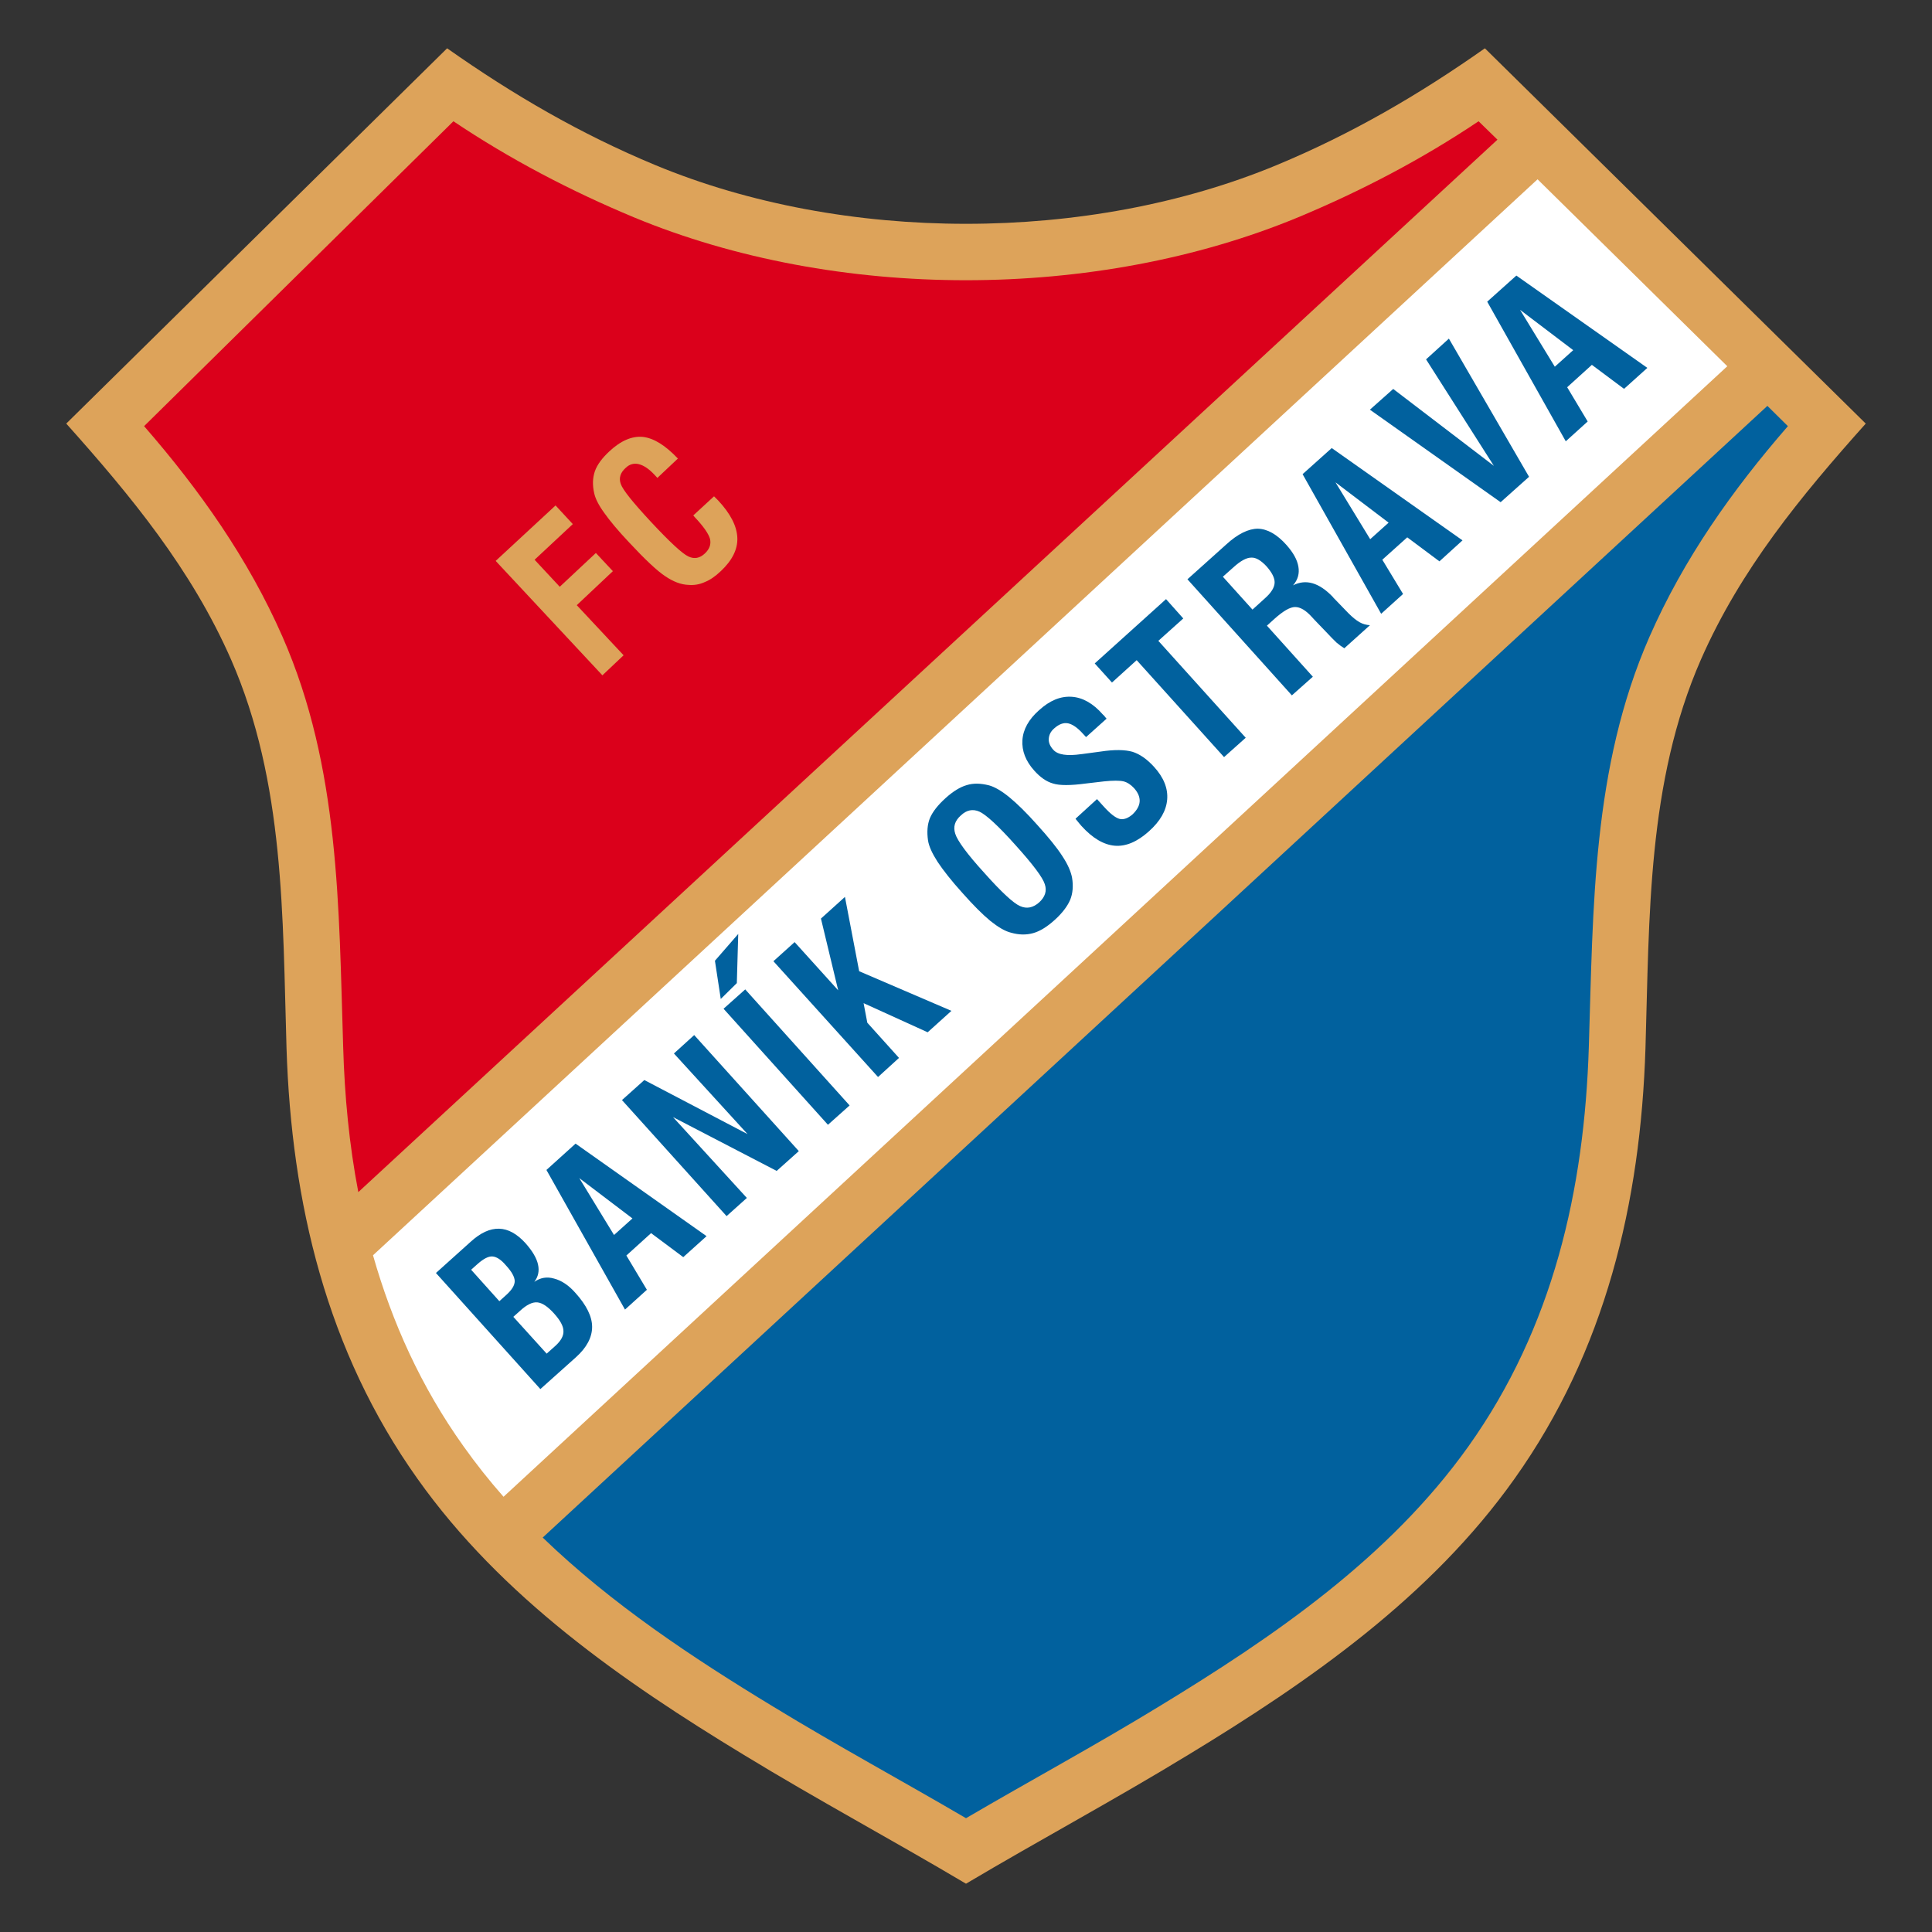 <svg enable-background="new 0 0 444.672 453.542" height="1000" viewBox="0 0 1000 1000" width="1000" xmlns="http://www.w3.org/2000/svg"><rect x="0" y="0" width="1000" height="1000" fill="#333333" stroke="none"/><g transform="matrix(3.8 0 0 3.8 34.29 -748.46)"><path d="m 80.232 219.448 c 25.686 10.668 58.96 10.668 84.645 0 c 10.16 -4.222 19.336 -9.556 28.354 -15.906 l 51.879 51.118 c -8.827 9.874 -17.05 19.844 -22.448 32.132 c -7.334 16.732 -7.016 35.116 -7.556 52.927 c -.666 21.082 -5.461 41.275 -17.843 58.674 c -11.398 16.066 -27.845 27.527 -44.482 37.624 c -9.938 6.064 -20.225 11.589 -30.226 17.526 C 112.554 447.605 102.267 442.081 92.329 436.016 C 75.692 425.919 59.245 414.458 47.847 398.392 C 35.465 380.994 30.67 360.8 30.003 339.718 C 29.464 321.907 29.781 303.523 22.447 286.791 C 17.05 274.503 8.827 264.534 0 254.66 L 51.879 203.542 c 9.017 6.35 18.193 11.684 28.353 15.906 z" fill="#dda35a" stroke-width=".551"/><path d="m 64.897 406.393 c 9.335 9.017 20.383 16.351 31.433 23.05 c 8.636 5.271 17.494 10.065 26.226 15.177 c 8.731 -5.111 17.589 -9.906 26.225 -15.177 c 15.716 -9.556 31.433 -20.32 42.228 -35.496 c 11.493 -16.161 15.78 -34.862 16.383 -54.451 c .603 -18.955 .444 -37.973 8.255 -55.785 c 4.667 -10.636 11.271 -19.971 18.859 -28.702 l -2.794 -2.762 z" fill="#01619e" stroke-width=".551"/><path d="m 41.783 367.944 c 2.603 9.144 6.54 17.907 12.319 26.004 c 1.715 2.413 3.524 4.699 5.461 6.89 L 226.251 246.849 L 200.407 221.385 Z" fill="#fff" stroke-width=".551"/><path d="M 77.311 226.561 C 68.707 222.973 60.453 218.655 52.737 213.48 L 10.604 255.009 c 7.589 8.731 14.192 18.066 18.859 28.702 c 7.81 17.811 7.652 36.83 8.255 55.785 c .191 6.763 .826 13.398 2.064 19.844 l 155.163 -143.352 l -2.572 -2.508 c -7.715 5.175 -15.97 9.493 -24.575 13.081 c -27.591 11.43 -62.928 11.43 -90.487 0 z" fill="#db001b" stroke-width=".551"/><path d="m 85.408 267.169 l 2.826 -2.603 c .063 .063 .159 .159 .286 .286 c .127 .127 .222 .222 .286 .286 c 1.683 1.81 2.54 3.493 2.603 5.08 c .063 1.556 -.698 3.08 -2.254 4.54 c -.73 .698 -1.461 1.206 -2.191 1.492 c -.698 .318 -1.429 .445 -2.191 .381 c -1.048 -.032 -2.096 -.445 -3.175 -1.175 c -1.111 -.73 -2.762 -2.286 -4.953 -4.636 c -1.492 -1.587 -2.603 -2.921 -3.365 -4 c -.762 -1.048 -1.206 -1.937 -1.365 -2.667 c -.254 -1.112 -.222 -2.096 .095 -3.016 c .318 -.889 .984 -1.778 1.936 -2.667 c 1.588 -1.493 3.112 -2.127 4.572 -2 c 1.493 .159 3.08 1.143 4.794 2.952 l -2.794 2.635 l -.349 -.381 c -.794 -.857 -1.524 -1.333 -2.191 -1.492 c -.635 -.159 -1.27 0 -1.81 .54 c -.698 .635 -.921 1.365 -.635 2.159 c .286 .826 1.651 2.508 4.064 5.112 c 2.603 2.794 4.318 4.382 5.143 4.763 c .794 .381 1.556 .254 2.254 -.413 c .635 -.603 .857 -1.238 .698 -1.968 c -.191 -.698 -.889 -1.715 -2.095 -2.985 z" fill="#dda35a" stroke-width=".551"/><path d="M 126.202 137.664 L 137.779 150.048 L 132.538 155.001 L 106.157 126.72 L 120.96 113.011 L 125.222 117.619 L 115.776 126.432 L 121.997 133.114 L 130.925 124.762 L 135.129 129.254 Z" fill="#dda35a" transform="matrix(.551 0 0 .551 0 203.542)"/><path d="m 65.437 381.343 l 1.207 -1.079 c .762 -.698 1.111 -1.365 1.079 -2 c 0 -.666 -.444 -1.461 -1.27 -2.381 c -.857 -.953 -1.619 -1.461 -2.286 -1.524 c -.666 -.063 -1.46 .318 -2.381 1.175 l -.889 .794 z m -6.445 -7.144 l .984 -.889 c .73 -.666 1.111 -1.27 1.111 -1.873 c -.032 -.572 -.413 -1.27 -1.206 -2.127 c -.667 -.794 -1.302 -1.175 -1.842 -1.207 c -.54 -.032 -1.206 .318 -2 1.016 l -.889 .794 z m 5.588 11.97 l -14.224 -15.812 l 4.731 -4.254 c 1.365 -1.239 2.635 -1.81 3.873 -1.778 c 1.239 .032 2.445 .699 3.619 2 c .921 1.048 1.493 2 1.683 2.889 c .191 .857 .032 1.651 -.508 2.349 c .826 -.572 1.714 -.73 2.699 -.444 c .984 .254 1.968 .889 2.889 1.937 c 1.524 1.683 2.286 3.238 2.286 4.636 c 0 1.429 -.73 2.826 -2.223 4.159 z" fill="#01619e" stroke-width=".551"/><path d="m 74.613 365.181 l 2.508 -2.254 l -7.239 -5.493 z m 1.492 10.16 l -10.7 -19.018 l 3.969 -3.587 l 17.843 12.605 l -3.175 2.858 l -4.382 -3.27 l -3.366 3.048 l 2.794 4.667 z" fill="#01619e" stroke-width=".551"/><path d="M 149.99 264.211 L 168.249 284.198 L 163.238 288.691 L 137.376 260.006 L 142.905 255.053 L 168.422 268.416 L 150.221 248.486 L 155.231 243.936 L 181.094 272.621 L 175.622 277.517 Z" fill="#01619e" transform="matrix(.551 0 0 .551 0 203.542)"/><path d="M 188.294 266.112 L 162.489 237.427 L 167.846 232.646 L 193.651 261.331 Z" fill="#01619e" transform="matrix(.551 0 0 .551 0 203.542)"/><path d="M 212.947 243.245 L 197.107 236.045 L 198.028 240.883 L 205.862 249.581 L 200.678 254.304 L 174.815 225.677 L 180.058 220.954 L 190.829 232.877 L 186.566 215.136 L 192.499 209.779 L 196.013 228.153 L 218.822 237.946 Z" fill="#01619e" transform="matrix(.551 0 0 .551 0 203.542)"/><path d="m 125.063 315.874 c 2.318 2.604 3.969 4.128 4.858 4.508 c .921 .413 1.778 .222 2.604 -.508 c .794 -.73 1.079 -1.556 .762 -2.477 c -.286 -.921 -1.619 -2.699 -4.001 -5.334 c -2.349 -2.635 -4 -4.128 -4.889 -4.54 c -.921 -.413 -1.778 -.222 -2.54 .508 c -.826 .73 -1.079 1.556 -.762 2.508 c .286 .92 1.587 2.73 3.968 5.334 z m -2.984 2.73 c -1.524 -1.683 -2.635 -3.112 -3.397 -4.254 c -.73 -1.143 -1.175 -2.096 -1.302 -2.921 c -.159 -1.143 -.095 -2.127 .254 -3.016 c .381 -.889 1.079 -1.778 2.127 -2.73 c 1.016 -.921 2 -1.524 2.889 -1.778 c .921 -.286 1.905 -.254 3.048 .032 c .794 .222 1.714 .762 2.762 1.619 c 1.048 .857 2.349 2.127 3.842 3.81 c 1.492 1.651 2.635 3.048 3.365 4.191 c .762 1.143 1.175 2.127 1.333 2.952 c .191 1.143 .095 2.159 -.254 3.016 c -.381 .889 -1.079 1.81 -2.096 2.731 c -1.048 .953 -2.032 1.556 -2.952 1.81 c -.921 .254 -1.905 .254 -3.016 -.063 c -.794 -.191 -1.714 -.73 -2.794 -1.588 c -1.047 -.858 -2.349 -2.16 -3.809 -3.811 z" fill="#01619e" stroke-width=".551"/><path d="m 137.478 308.476 l 2.921 -2.667 l .921 1.016 c .889 .984 1.587 1.524 2.159 1.683 c .572 .127 1.143 -.095 1.746 -.604 c .604 -.572 .953 -1.175 .984 -1.778 c .032 -.603 -.222 -1.207 -.762 -1.81 c -.444 -.476 -.921 -.794 -1.429 -.921 c -.54 -.127 -1.429 -.127 -2.667 0 l -2.445 .286 c -2.127 .286 -3.619 .286 -4.508 0 c -.889 -.254 -1.715 -.826 -2.54 -1.746 c -1.175 -1.302 -1.714 -2.699 -1.619 -4.159 c .095 -1.46 .857 -2.826 2.254 -4.064 c 1.461 -1.333 2.921 -1.937 4.445 -1.842 c 1.492 .095 2.921 .889 4.254 2.413 c .159 .127 .254 .254 .318 .349 c .063 .063 .127 .159 .191 .222 l -2.794 2.508 l -.381 -.412 c -.762 -.858 -1.46 -1.334 -2.064 -1.461 c -.635 -.127 -1.27 .127 -1.905 .698 c -.476 .413 -.698 .889 -.73 1.429 c -.032 .508 .191 1.016 .635 1.493 c .603 .666 1.873 .857 3.81 .572 h .032 l 2.603 -.349 c 1.873 -.286 3.302 -.254 4.318 .031 c 1.016 .318 2 1.016 2.953 2.064 c 1.301 1.429 1.905 2.921 1.778 4.445 c -.127 1.524 -.953 2.952 -2.477 4.318 c -1.587 1.429 -3.144 2.095 -4.667 1.968 c -1.493 -.127 -3.017 -1.016 -4.54 -2.699 c -.159 -.191 -.413 -.476 -.762 -.921 z" fill="#01619e" stroke-width=".551"/><path d="M 286.214 175.219 L 264.614 151.257 L 258.509 156.787 L 254.246 152.064 L 271.872 136.167 L 276.134 140.947 L 269.971 146.477 L 291.571 170.438 Z" fill="#01619e" transform="matrix(.551 0 0 .551 0 203.542)"/><path d="m 161.576 279.996 l 1.683 -1.524 c .858 -.762 1.302 -1.461 1.333 -2.127 c .032 -.635 -.349 -1.397 -1.143 -2.286 c -.73 -.762 -1.397 -1.175 -2.032 -1.143 c -.667 0 -1.461 .445 -2.413 1.301 l -1.46 1.302 z m 5.366 11.684 l -14.224 -15.812 l 5.271 -4.731 c 1.588 -1.46 3.048 -2.159 4.318 -2.159 c 1.301 .032 2.603 .762 3.905 2.223 c .921 1.048 1.46 2 1.619 2.952 c .159 .921 -.063 1.778 -.73 2.54 c 1.746 -.889 3.524 -.381 5.398 1.556 c .063 .095 .127 .159 .191 .222 l 1.968 2.032 c .54 .54 1.048 .953 1.492 1.207 c .445 .254 .921 .381 1.429 .413 l -3.493 3.143 c -.318 -.191 -.667 -.445 -1.048 -.762 c -.349 -.318 -.826 -.826 -1.429 -1.46 l -1.556 -1.619 l -.381 -.413 c -.826 -.921 -1.587 -1.365 -2.286 -1.365 c -.699 0 -1.619 .54 -2.826 1.619 l -1.016 .921 l 6.255 6.954 z" fill="#01619e" stroke-width=".551"/><path d="m 177.61 270.407 l 2.509 -2.254 l -7.239 -5.493 z m 1.492 10.16 l -10.7 -19.018 l 3.969 -3.556 l 17.812 12.573 l -3.144 2.858 l -4.382 -3.27 l -3.397 3.048 l 2.826 4.667 z" fill="#01619e" stroke-width=".551"/><path d="M 322.272 89.337 L 328.032 84.211 L 352.915 103.219 L 336.153 76.896 L 341.798 71.77 L 361.612 105.926 L 354.585 112.205 Z" fill="#01619e" transform="matrix(.551 0 0 .551 0 203.542)"/><path d="m 202.756 246.913 l 2.508 -2.254 l -7.239 -5.493 z m 1.493 10.16 l -10.7 -19.018 l 3.969 -3.556 l 17.844 12.573 l -3.175 2.857 l -4.382 -3.27 l -3.365 3.048 l 2.794 4.667 z" fill="#01619e" stroke-width=".551"/><path d="M 160.358 225.562 L 161.798 235.008 L 165.772 231.091 L 166.118 218.938 Z" fill="#01619e" transform="matrix(.551 0 0 .551 0 203.542)"/></g></svg>
